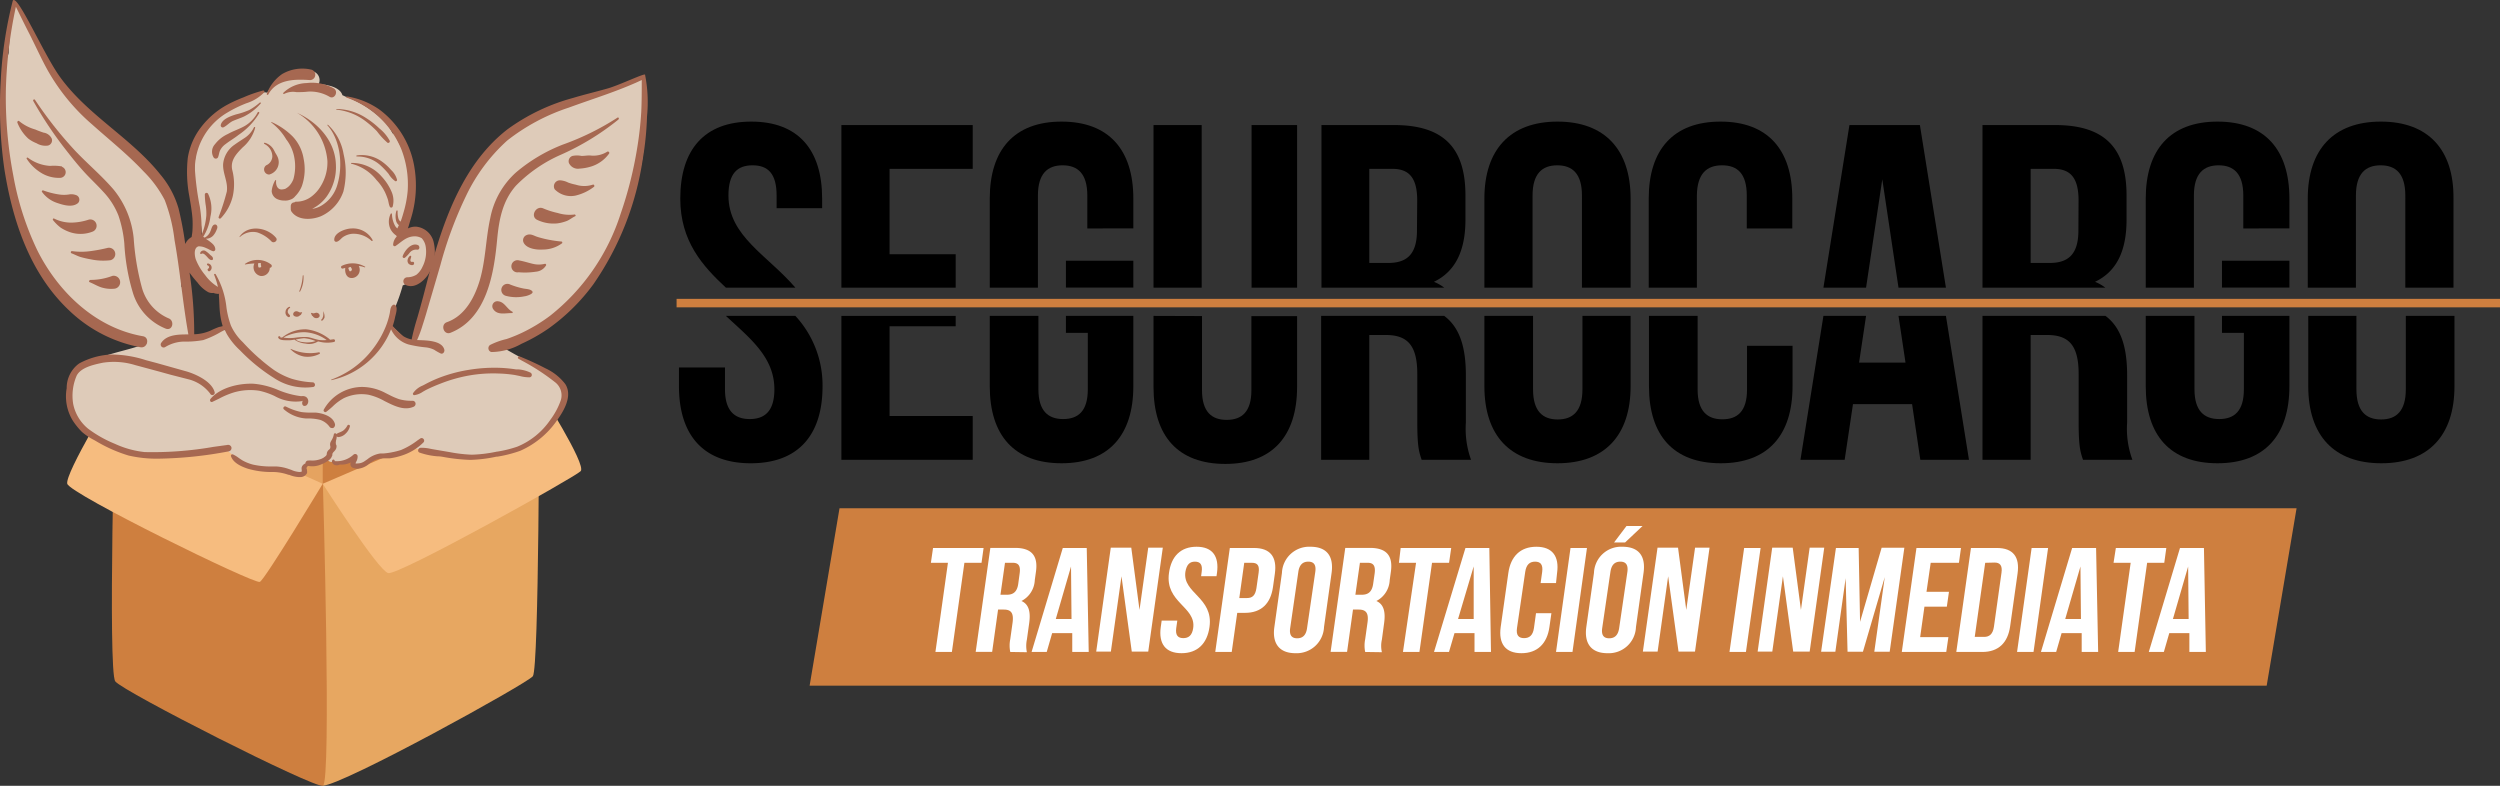 <svg xmlns="http://www.w3.org/2000/svg" viewBox="0 0 303.66 95.45"><rect x="0" y="0" width="303.66" height="95.45" fill="#333333" stroke="none"/><defs><style>.cls-1{fill:#ce7f3f;}.cls-2{fill:none;}.cls-3{fill:#fff;}.cls-4{fill:#e7a761;}.cls-5{fill:#e5a360;}.cls-6{fill:#f6bc7f;}.cls-7{fill:#decbb9;}.cls-8{fill:#a66851;}</style></defs><title>Asset 3</title><g id="Layer_2" data-name="Layer 2"><g id="Capa_1" data-name="Capa 1"><polygon id="FRANJA" class="cls-1" points="275.32 83.28 98.34 83.28 101.97 61.74 278.95 61.74 275.32 83.28"/><g id="TEXTOS"><path class="cls-2" d="M169.14,20.51h-2.82V31.94h2.28c2.18,0,3.51-1,3.51-3.94V24.34C172.11,21.68,171.21,20.51,169.14,20.51Z"/><path class="cls-2" d="M249.47,20.51h-2.82V31.94h2.29c2.18,0,3.51-1,3.51-3.94V24.34C252.45,21.68,251.54,20.51,249.47,20.51Z"/><path d="M88.48,23.75c0-2.66,1.06-3.67,2.93-3.67s2.92,1,2.92,3.67v1.54h5.53V24.12c0-5.95-2.92-9.35-8.61-9.35s-8.62,3.4-8.62,9.35c0,5.21,2.74,8.21,5.54,10.82h8.44C93.23,31,88.48,28.69,88.48,23.75Z"/><polygon points="108.05 30.88 108.05 20.51 118.15 20.51 118.15 15.19 102.2 15.19 102.2 34.94 116.08 34.94 116.08 30.88 108.05 30.88"/><path d="M137.66,27.74V24.12c0-5.95-3-9.35-8.72-9.35s-8.72,3.4-8.72,9.35V34.94h5.85V23.75c0-2.66,1.17-3.67,3-3.67s3,1,3,3.67v4Z"/><rect x="129.47" y="31.67" width="8.19" height="3.26"/><rect x="140.11" y="15.19" width="5.85" height="19.75"/><rect x="152.02" y="15.19" width="5.53" height="19.75"/><path d="M178,26.68V23.75c0-5.74-2.6-8.56-8.66-8.56h-8.83V34.94h14.91a5.42,5.42,0,0,0-1.25-.71C176.74,33,178,30.5,178,26.68ZM172.11,28c0,3-1.33,3.94-3.51,3.94h-2.28V20.51h2.82c2.07,0,3,1.17,3,3.83Z"/><path d="M198.06,34.94V24.12c0-5.95-3.14-9.35-8.88-9.35s-8.88,3.4-8.88,9.35V34.94h5.85V23.75c0-2.66,1.17-3.67,3-3.67s3,1,3,3.67V34.94Z"/><path d="M209.17,20.08c1.86,0,3,1,3,3.67v4h5.53V24.12c0-5.95-3-9.35-8.72-9.35s-8.72,3.4-8.72,9.35V34.94h5.85V23.75C206.14,21.09,207.31,20.08,209.17,20.08Z"/><polygon points="233.2 15.19 224.64 15.19 221.48 34.94 226.66 34.94 228.63 21.78 230.6 34.94 236.36 34.94 233.2 15.19"/><path d="M258.3,26.68V23.75c0-5.74-2.61-8.56-8.67-8.56H240.8V34.94h14.92a5.42,5.42,0,0,0-1.25-.71C257.07,33,258.3,30.5,258.3,26.68ZM252.45,28c0,3-1.33,3.94-3.51,3.94h-2.29V20.51h2.82c2.07,0,3,1.17,3,3.83Z"/><rect x="269.89" y="31.67" width="8.19" height="3.26"/><path d="M278.08,27.74V24.12c0-5.95-3-9.35-8.73-9.35s-8.72,3.4-8.72,9.35V34.94h5.85V23.75c0-2.66,1.17-3.67,3-3.67s3,1,3,3.67v4Z"/><path d="M289.19,14.77c-5.75,0-8.88,3.4-8.88,9.35V34.94h5.85V23.75c0-2.66,1.17-3.67,3-3.67s3,1,3,3.67V34.94h5.85V24.12C298.07,18.17,294.93,14.77,289.19,14.77Z"/><path d="M91.19,56.27c5.75,0,8.72-3.4,8.72-9.36a12.41,12.41,0,0,0-3.3-8.54H88.17c2.92,2.72,5.89,5,5.89,8.92,0,2.65-1.17,3.61-3,3.61s-3-1-3-3.61V44.63H82.47v2.28C82.47,52.87,85.45,56.27,91.19,56.27Z"/><polygon points="102.2 55.85 118.15 55.85 118.15 50.53 108.05 50.53 108.05 39.63 116.08 39.63 116.08 38.37 102.2 38.37 102.2 55.85"/><path d="M120.22,38.37v8.54c0,6,3,9.36,8.72,9.36s8.72-3.4,8.72-9.36V38.37h-8.19v2.06h2.66v6.86c0,2.65-1.17,3.61-3,3.61s-3-1-3-3.61V38.37Z"/><path d="M140.11,38.37V47c0,6,3,9.35,8.72,9.35s8.72-3.4,8.72-9.35v-8.6H152v9C152,50,150.85,51,149,51s-3-1-3-3.61v-9Z"/><path d="M160.47,55.85h5.85V40.69h2c2.66,0,3.83,1.28,3.83,4.73v5.85c0,3,.21,3.62.53,4.58h6a11.09,11.09,0,0,1-.63-4.52V45.58c0-3.26-.68-5.76-2.63-7.21H160.47Z"/><path d="M180.3,38.37v8.54c0,6,3.14,9.36,8.88,9.36s8.88-3.4,8.88-9.36V38.37h-5.85v8.92c0,2.65-1.17,3.66-3,3.66s-3-1-3-3.66V38.37Z"/><path d="M200.29,38.37v8.54c0,6,3,9.36,8.72,9.36s8.72-3.4,8.72-9.36V42H212.2v5.32c0,2.65-1.17,3.61-3,3.61s-3-1-3-3.61V38.37Z"/><polygon points="226.66 38.37 221.48 38.37 218.69 55.85 224.06 55.85 225.07 49.09 232.25 49.09 233.25 55.85 239.16 55.85 236.36 38.37 230.6 38.37 231.45 44.04 225.81 44.04 226.66 38.37"/><path d="M240.8,55.85h5.85V40.69h2c2.66,0,3.83,1.28,3.83,4.73v5.85c0,3,.21,3.62.53,4.58h6a10.92,10.92,0,0,1-.64-4.52V45.58c0-3.26-.68-5.76-2.63-7.21H240.8Z"/><path d="M260.63,38.37v8.54c0,6,3,9.36,8.72,9.36s8.73-3.4,8.73-9.36V38.37h-8.19v2.06h2.66v6.86c0,2.65-1.17,3.61-3,3.61s-3-1-3-3.61V38.37Z"/><path d="M292.22,38.37v8.92c0,2.65-1.17,3.66-3,3.66s-3-1-3-3.66V38.37h-5.85v8.54c0,6,3.13,9.36,8.88,9.36s8.88-3.4,8.88-9.36V38.37Z"/><path class="cls-3" d="M113.33,66.56h6.14l-.25,1.8h-2.08l-1.52,10.83h-2l1.52-10.83h-2.07Z"/><path class="cls-3" d="M122.71,79.19a3.93,3.93,0,0,1,0-1.55l.28-2c.16-1.17-.17-1.6-1.07-1.6h-.69l-.72,5.14h-2l1.78-12.63h3c2.06,0,2.81,1,2.54,2.9l-.14,1A3,3,0,0,1,124.07,73c.93.41,1.12,1.37.94,2.69l-.28,2a3.74,3.74,0,0,0,0,1.53Zm-.64-10.83-.55,3.88h.78c.74,0,1.24-.32,1.38-1.33l.17-1.25c.13-.9-.12-1.3-.82-1.3Z"/><path class="cls-3" d="M132.24,79.19h-2l0-2.29h-2.44l-.66,2.29H125.3l3.79-12.63H132Zm-4-4h1.91l-.06-6.38Z"/><path class="cls-3" d="M136.22,70l-1.29,9.15h-1.78l1.77-12.63h2.49l1,7.56,1.06-7.56h1.77l-1.77,12.63h-2Z"/><path class="cls-3" d="M145.34,66.41c1.93,0,2.76,1.16,2.48,3.18l-.06.4h-1.87l.07-.53c.13-.9-.19-1.24-.82-1.24s-1,.34-1.16,1.24c-.37,2.6,3.44,3.09,2.93,6.7-.28,2-1.45,3.18-3.4,3.18s-2.8-1.16-2.52-3.18l.11-.78H143l-.13.91c-.12.9.23,1.22.86,1.22s1.07-.32,1.2-1.22c.37-2.6-3.45-3.09-2.94-6.7C142.26,67.57,143.41,66.41,145.34,66.41Z"/><path class="cls-3" d="M154.85,69.68l-.23,1.64c-.29,2-1.42,3.12-3.4,3.12h-.94l-.67,4.75h-2l1.77-12.63h2.93C154.31,66.56,155.13,67.66,154.85,69.68Zm-3.72-1.32-.6,4.28h.94c.63,0,1-.29,1.14-1.19l.27-1.9c.13-.9-.18-1.19-.81-1.19Z"/><path class="cls-3" d="M155.71,69.59a3.31,3.31,0,0,1,3.46-3.18c2,0,2.85,1.16,2.57,3.18l-.92,6.57a3.32,3.32,0,0,1-3.47,3.18c-1.94,0-2.85-1.16-2.56-3.18Zm1,6.7c-.13.9.22,1.24.85,1.24s1.08-.34,1.2-1.24l1-6.83c.13-.9-.22-1.24-.85-1.24s-1.08.34-1.21,1.24Z"/><path class="cls-3" d="M165.82,79.19a3.93,3.93,0,0,1,0-1.55l.28-2c.17-1.17-.17-1.6-1.07-1.6h-.69l-.72,5.14h-2l1.78-12.63h3c2.06,0,2.81,1,2.54,2.9l-.14,1A3,3,0,0,1,167.18,73c.93.41,1.12,1.37.94,2.69l-.27,2a3.42,3.42,0,0,0,0,1.53Zm-.64-10.83-.55,3.88h.78c.74,0,1.24-.32,1.38-1.33l.18-1.25c.12-.9-.13-1.3-.83-1.3Z"/><path class="cls-3" d="M170.13,66.56h6.14l-.26,1.8h-2.07l-1.53,10.83h-2L172,68.36h-2.08Z"/><path class="cls-3" d="M181.1,79.19h-2l0-2.29h-2.43L176,79.19h-1.82L178,66.56h2.9Zm-4-4H179L179,68.8Z"/><path class="cls-3" d="M188.44,74.48l-.24,1.68c-.28,2-1.45,3.18-3.4,3.18s-2.8-1.16-2.52-3.18l.93-6.57c.28-2,1.45-3.18,3.4-3.18s2.8,1.16,2.52,3.18L189,70.82h-1.87l.19-1.36c.12-.9-.22-1.24-.86-1.24s-1.07.34-1.2,1.24l-1,6.83c-.13.9.23,1.22.86,1.22s1.07-.32,1.2-1.22l.25-1.81Z"/><path class="cls-3" d="M190.76,66.56h2L191,79.19h-2Z"/><path class="cls-3" d="M193.61,69.59a3.3,3.3,0,0,1,3.46-3.18c2,0,2.85,1.16,2.56,3.18l-.92,6.57a3.3,3.3,0,0,1-3.46,3.18c-1.95,0-2.85-1.16-2.57-3.18Zm1,6.7c-.13.9.22,1.24.85,1.24s1.08-.34,1.21-1.24l1-6.83c.12-.9-.23-1.24-.86-1.24s-1.07.34-1.2,1.24Zm4.9-12.4-2.12,2h-1.34l1.51-2Z"/><path class="cls-3" d="M202.62,70l-1.28,9.15h-1.79l1.78-12.63h2.49l1,7.56,1.07-7.56h1.76l-1.77,12.63h-2Z"/><path class="cls-3" d="M211.85,66.56h2l-1.78,12.63h-2Z"/><path class="cls-3" d="M216.56,70l-1.29,9.15h-1.78l1.77-12.63h2.49l1,7.56,1.06-7.56h1.77l-1.77,12.63h-2Z"/><path class="cls-3" d="M225.93,75.53l2.62-9h2.76l-1.78,12.63h-1.87l1.27-9.06-2.65,9.06h-1.87l-.23-8.93-1.25,8.93H221.2L223,66.56h2.76Z"/><path class="cls-3" d="M234,71.88h2.73l-.26,1.81h-2.72l-.52,3.7h3.43l-.26,1.8H231l1.78-12.63h5.41l-.25,1.8h-3.43Z"/><path class="cls-3" d="M239.4,66.56h3.14c2,0,2.81,1.1,2.52,3.12l-.9,6.39c-.28,2-1.41,3.12-3.39,3.12h-3.15Zm1.73,1.8-1.27,9H241c.63,0,1.06-.33,1.19-1.23l.92-6.57c.13-.9-.21-1.23-.84-1.23Z"/><path class="cls-3" d="M246.77,66.56h2L247,79.19h-2Z"/><path class="cls-3" d="M254.85,79.19h-2l0-2.29h-2.44l-.66,2.29H247.9l3.79-12.63h2.91Zm-4-4h1.91l-.06-6.38Z"/><path class="cls-3" d="M257,66.56h6.13l-.25,1.8h-2.08l-1.52,10.83h-2l1.52-10.83h-2.08Z"/><path class="cls-3" d="M267.93,79.19h-2l0-2.29h-2.44l-.66,2.29H261l3.79-12.63h2.91Zm-4-4h1.91l-.06-6.38Z"/></g><rect class="cls-1" x="82.18" y="36.3" width="221.48" height="1.03"/><g id="CAJA"><path class="cls-4" d="M39.2,95.44c2.6-.15,24.76-12.38,25.52-13.3s.77-34.69.77-34.69L36.54,55,34.46,70.69Z"/><path class="cls-1" d="M14,47.45s-.92,34.08,0,35.31,24.15,13,25.22,12.68,0-36.68,0-36.68l-6.73-9.48Z"/><path class="cls-5" d="M39.2,58.76l-19.26-.92L14,47.45s22.62-9,25.22-8.56,26.29,8.56,26.29,8.56L51.73,62Z"/><path class="cls-6" d="M39.2,58.76s-7,11.61-7.64,11.92S8.48,60,8.17,58.76,14,47.45,14,47.45Z"/><path class="cls-1" d="M51.73,62,65.49,47.45S41.8,39.35,39.2,38.89V58.76Z"/><path class="cls-6" d="M39.2,58.76s6.72,10.54,7.95,10.85S69.77,58,70.53,57.23s-5-9.78-5-9.78Z"/></g><g id="ANGEL"><path id="FONDO" class="cls-7" d="M78,9.72a.32.32,0,0,0-.41,0l-.12.08-.23.18-.13,0-.23.12a.45.45,0,0,0-.16,0,6,6,0,0,0-1.3.57l-.57.24a.57.57,0,0,0-.28,0l-.21.09a.6.6,0,0,0-.5,0l-.35.2a.71.71,0,0,0-.47.06,9.13,9.13,0,0,0-.89.43,16.91,16.91,0,0,0-5,1.72,10.73,10.73,0,0,0-1.34.6c-.31.08-.62.16-.92.26a9.44,9.44,0,0,0-3.59,2.31,24,24,0,0,0-1.81,1.94,1,1,0,0,0-.74.5c-.56,1-1.1,2-1.61,3-.88,1.55-1.78,3.1-2.67,4.64a.92.92,0,0,0,.27,1.25c-.23.47-.47.93-.7,1.39a1,1,0,0,0-.05.9,20.37,20.37,0,0,0-.77,2.15c-.32,1.05-.59,2.11-.9,3.16-.24.66-.46,1.32-.67,2-.19.49-.38,1-.55,1.49a.79.79,0,0,0,0,.3c-.05.14-.09.27-.13.4a10.07,10.07,0,0,0-.63,1.77,2.33,2.33,0,0,1-.46-.08,2.87,2.87,0,0,1-1-.43,1,1,0,0,0-.18-.28,8.89,8.89,0,0,0-.89-.85,1.1,1.1,0,0,0-.45-.24c.14-.44.26-.87.36-1.22s.24-.83.36-1.24v0a21.56,21.56,0,0,0,.84-2.46,3.85,3.85,0,0,0,.73-.37,5.35,5.35,0,0,0,.5-.37c1.69-.43,2.2-2.33,2-3.87a2,2,0,0,0-2-1.78,2.06,2.06,0,0,0-.57.12h-.13c0-.2,0-.4,0-.59A1.12,1.12,0,0,0,49,27a10.59,10.59,0,0,0,1.33-5.2A6.3,6.3,0,0,0,49.45,19a13.73,13.73,0,0,1-1.22-2.14,1.21,1.21,0,0,0-.56-.69,5.11,5.11,0,0,0-1-1.44,13.22,13.22,0,0,0-2.91-2.19A13.38,13.38,0,0,0,42,11.75l-.41-.19c-.2-.7-1.07-1.05-1.71-1.18a2.85,2.85,0,0,0-1.22-.08,1.11,1.11,0,0,0-.93-1.68,1,1,0,0,0-.94.56,4,4,0,0,0-2,.4,5.28,5.28,0,0,0-.53.27,3.62,3.62,0,0,0-1.81,1.41,1.22,1.22,0,0,0-.66,0A5.19,5.19,0,0,0,30,12,18.81,18.81,0,0,0,26.64,14a7.33,7.33,0,0,0-2.77,4.34c-.82,3.66.58,7.18.69,10.82a1.11,1.11,0,0,0,0,.19l-.22.19a1.53,1.53,0,0,0-.27.11A1.21,1.21,0,0,0,23,31.06a8.56,8.56,0,0,0,1.18,2.74,3,3,0,0,0,2.4,1.66l.18,0a3.82,3.82,0,0,0,.49,1.14c0,.12-.08.25-.11.38a4.27,4.27,0,0,0,.62,3.12,1.22,1.22,0,0,0-.33,0h-.06a3.43,3.43,0,0,0-1.19.13,1.06,1.06,0,0,0-.72.66l-.36.06a.83.83,0,0,0-.22.08l-.66,0a1.09,1.09,0,0,0-.77.1H23.3l-.1,0a39.24,39.24,0,0,1-.7-5.41,1.14,1.14,0,0,0-.46-.88c-.06-1-.13-2-.2-3-.13-1.7-.17-3.44-.46-5.12a13.43,13.43,0,0,0-1.93-4.54,1,1,0,0,0-.75-.5A20.28,20.28,0,0,0,16,19.08l-.77-.73a1.16,1.16,0,0,0-.48-.59l-.51-.33q-1.87-1.72-3.81-3.38a.79.79,0,0,0-.32-.18c-.5-.53-1-1.07-1.47-1.61l-.15-.13v0h0a10.18,10.18,0,0,0-1-1.45l-.23-.38L6.24,8.6l-.61-.93C5.22,6.84,4.81,6,4.38,5.19A.77.77,0,0,0,4,4.84Q3.79,4,3.47,3.25a6.1,6.1,0,0,0-.73-1.44.66.66,0,0,0,0-.14.55.55,0,0,0-.4-.56.19.19,0,0,0,0-.1A1.29,1.29,0,0,0,2.15.68a.2.2,0,0,0-.25,0,.2.2,0,0,0-.09.22.11.11,0,0,0,0,.08.23.23,0,0,0-.07.18h0a.48.48,0,0,0-.24.37s0,.07,0,.11A.58.58,0,0,0,1.46,2a44,44,0,0,0-.41,4.46S1,6.57,1,6.63A10,10,0,0,0,.39,9a28,28,0,0,0-.23,4.93,41.4,41.4,0,0,0,1.52,9.63,44.66,44.66,0,0,0,1.67,4.93,1.13,1.13,0,0,0-.05,1.2,13.87,13.87,0,0,0,1.76,2.5l.23.44a17.47,17.47,0,0,0,6,6.82,14.45,14.45,0,0,0,6.59,2.25l-.08,0c-2.35.95-4.94,1.17-7.16,2.47A4.79,4.79,0,0,0,9,45.52a3.13,3.13,0,0,0-.38,2.14c0,.21.06.42.1.63a1.1,1.1,0,0,0-.11.56,7.78,7.78,0,0,0,.29,1.8,1.14,1.14,0,0,0,1,.85,5.24,5.24,0,0,0,2,1.9,10.38,10.38,0,0,0,4.36,1.8c2.8.43,5.53-.36,8.32-.34a12.44,12.44,0,0,0,3-.19h0a7.82,7.82,0,0,0,5.3,2.19,1,1,0,0,0,.52-.11l.38.09a12.59,12.59,0,0,0,2.61.64.41.41,0,0,0,.4-.53.88.88,0,0,0,.32-.49c0-.22.68-.26.88-.32L38.4,56h.06a1,1,0,0,0,.69-.26,1.81,1.81,0,0,0,.29-.19l.12,0h0a.91.91,0,0,0,.66.57l.28,0h0a4.79,4.79,0,0,0,2.35-.34.68.68,0,0,0,.84.71c.92-.3,1.78-.75,2.68-1.11A8.05,8.05,0,0,1,47.7,55c.35-.07.72-.05,1.08-.09a4.24,4.24,0,0,0,1.61-.46h0c.33.09.66.17,1,.24l2.07.45a1,1,0,0,0,.59,0c.29,0,.58.09.86.15a5.68,5.68,0,0,0,2,.11,9.65,9.65,0,0,0,3.51-.28,13.26,13.26,0,0,0,5.22-2.34c1.61-1.2,3.32-3,2.73-5.18a3.74,3.74,0,0,0-2.08-2.24l-.22-.11a.74.74,0,0,0-.16-.2,8.22,8.22,0,0,0-1.53-1c-.52-.3-1.05-.58-1.58-.87s-1.27-.72-1.91-1.08a3.79,3.79,0,0,0-.2-.34c1.54-.6,3.09-1.21,4.61-1.87a8.3,8.3,0,0,0,3.33-2.23.89.89,0,0,0,.29-.15l.25-.19h0a18,18,0,0,0,4.34-5.86,1.28,1.28,0,0,0,.15-.69c.09-.16.19-.32.27-.48a1.14,1.14,0,0,0,.15-.45l0,0a1.2,1.2,0,0,0,.65-.76c.26-.8.53-1.59.79-2.39.15-.39.29-.79.42-1.19a1.26,1.26,0,0,0,.57-.76c.12-.51.23-1,.33-1.54a8,8,0,0,0,.8-2.21,14.16,14.16,0,0,0,.52-3,1.14,1.14,0,0,0-.26-.79,34.94,34.94,0,0,0,.21-5.7.78.78,0,0,0,0-.16.54.54,0,0,0,.07-.13h0a7.63,7.63,0,0,0,.12-1A.42.42,0,0,0,78,9.72ZM30.15,43.08c-.26-.2-.53-.4-.81-.58a.5.5,0,0,0-.19-.1,5.42,5.42,0,0,1-.14-.7,11.93,11.93,0,0,0,2.61,1.95l.16.17Zm16.19,3.49v0l.06,0a.11.11,0,0,0,0,0Z"/><g id="LINEAS"><path class="cls-8" d="M75,14.29a31.93,31.93,0,0,1-6.63,3.27,20,20,0,0,0-5.69,3.38,10,10,0,0,0-3.14,5.6C59,29,59,31.53,58.29,34c-.62,2.09-1.79,4.35-4,5.13-.84.29-.39,1.62.43,1.29,4.42-1.75,5.29-7.23,5.67-11.38.23-2.39.65-4.65,2.29-6.5a17.5,17.5,0,0,1,5.41-3.73,31.23,31.23,0,0,0,7-4.27C75.27,14.39,75.1,14.2,75,14.29Z"/><path class="cls-8" d="M20.44,38.65a5.7,5.7,0,0,1-3.2-3.7,30.27,30.27,0,0,1-1-6,11.08,11.08,0,0,0-2.42-5.9c-1.45-1.7-3.19-3.15-4.72-4.77a48.31,48.31,0,0,1-4.86-6.17.13.13,0,0,0-.21.14A46.83,46.83,0,0,0,8,18.2c.7.9,1.41,1.79,2.18,2.64s1.59,1.6,2.35,2.44a8.93,8.93,0,0,1,1.86,2.91,14.45,14.45,0,0,1,.71,3.37,25.33,25.33,0,0,0,1.06,6.06,6.83,6.83,0,0,0,4,4.31C21,40.2,21.24,38.91,20.44,38.65Z"/><path class="cls-8" d="M6.29,16.85a1.29,1.29,0,0,0-1-.74c-.35-.12-.69-.24-1-.38a5.34,5.34,0,0,1-1.94-1c-.13-.14-.3.05-.23.19a5.24,5.24,0,0,0,1.32,1.92,4.18,4.18,0,0,0,1,.56,2.08,2.08,0,0,0,1.39.28A.65.65,0,0,0,6.29,16.85Z"/><path class="cls-8" d="M7.54,20.22a5.39,5.39,0,0,0-1.45-.07,5,5,0,0,1-2.71-1,.1.1,0,0,0-.14.13,5.4,5.4,0,0,0,1.67,1.66,4.07,4.07,0,0,0,2.44.66.69.69,0,0,0,.19-1.33Z"/><path class="cls-8" d="M9.32,23.73a1.65,1.65,0,0,0-1-.1,4,4,0,0,1-1.09,0,9.58,9.58,0,0,1-2-.51c-.11,0-.19.11-.13.19A3.7,3.7,0,0,0,7,24.67c.76.26,1.81.55,2.47,0A.59.59,0,0,0,9.32,23.73Z"/><path class="cls-8" d="M10.71,26.7a7,7,0,0,1-2,.34,4.62,4.62,0,0,1-2.13-.49c-.12-.07-.22.1-.13.2a5.23,5.23,0,0,0,.92.9,5,5,0,0,0,1.16.56,4,4,0,0,0,2.7-.07A.76.76,0,0,0,10.71,26.7Z"/><path class="cls-8" d="M13.07,30.11A18.84,18.84,0,0,1,11,30.5a8.08,8.08,0,0,1-2.25,0,.14.14,0,0,0-.06.27c.38.14.71.33,1.1.45a12.22,12.22,0,0,0,1.23.28,7.31,7.31,0,0,0,2.38.11A.75.75,0,1,0,13.07,30.11Z"/><path class="cls-8" d="M13.65,33.51A7.49,7.49,0,0,1,11,34c-.15,0-.27.21-.1.28.48.19.92.47,1.42.63a3.94,3.94,0,0,0,1.64.15A.79.79,0,1,0,13.65,33.51Z"/><path class="cls-8" d="M73.75,18.43a3.18,3.18,0,0,1-2.11.45c-.35,0-.69.06-1,.06a2.75,2.75,0,0,0-1.11,0,.68.68,0,0,0-.43.85,1.2,1.2,0,0,0,1.3.69,5.84,5.84,0,0,0,1.54-.3A4.23,4.23,0,0,0,74,18.63C74.06,18.5,73.88,18.34,73.75,18.43Z"/><path class="cls-8" d="M72,22.43a3.33,3.33,0,0,1-2.07,0,6.12,6.12,0,0,1-.93-.26,2.46,2.46,0,0,0-1-.27A.73.73,0,0,0,67.38,23a2.75,2.75,0,0,0,2.51.76,5.87,5.87,0,0,0,2.23-1.05C72.28,22.63,72.16,22.36,72,22.43Z"/><path class="cls-8" d="M69.74,26.06a4.82,4.82,0,0,1-2-.19A9.76,9.76,0,0,1,66,25.32c-.92-.42-1.65,1-.72,1.4a4.57,4.57,0,0,0,2.44.41,5,5,0,0,0,1.15-.3c.35-.15.63-.4,1-.57C70,26.19,69.85,26,69.74,26.06Z"/><path class="cls-8" d="M68.21,29.34A15.22,15.22,0,0,1,66.1,29c-.34-.09-.69-.17-1-.29s-.7-.35-1.13-.16a.68.68,0,0,0-.41.82c.29.83,1.61,1,2.38.94a3.93,3.93,0,0,0,2.34-.77C68.31,29.48,68.31,29.35,68.21,29.34Z"/><path class="cls-8" d="M66.16,32.05a3.1,3.1,0,0,1-1.42,0c-.56-.13-1.09-.31-1.66-.41A.74.74,0,1,0,63,33.07a8.69,8.69,0,0,0,2.1-.07,1.58,1.58,0,0,0,1.24-.79C66.36,32.12,66.25,32,66.16,32.05Z"/><path class="cls-8" d="M64.66,35.39c-.21-.29-.76-.28-1.09-.35a9.18,9.18,0,0,1-1.6-.48.74.74,0,1,0-.5,1.38,4.85,4.85,0,0,0,2.24.05C63.82,36,64.89,35.71,64.66,35.39Z"/><path class="cls-8" d="M62.23,37.86c-.64-.31-.94-1.18-1.7-1.26a.61.61,0,0,0-.64.92c.52.82,1.51.49,2.3.51A.09.09,0,0,0,62.23,37.86Z"/><path class="cls-8" d="M78.35,9.07c-.06-.2-3.1,1.26-4.49,1.66s-2.85.74-4.27,1.17a24.27,24.27,0,0,0-7.94,3.8c-4.66,3.61-7.07,9.21-8.73,14.71-.54,1.81-1,3.65-1.48,5.47-.25.93-.5,1.86-.77,2.78A25.81,25.81,0,0,0,50,41.23a3,3,0,0,1-1-.39,11.75,11.75,0,0,1-1.3-1.24A8.91,8.91,0,0,0,48,38.48c.09-.39.35-1.13,0-1.42a.23.23,0,0,0-.21-.05c-.41.2-.37.7-.46,1.09a9.24,9.24,0,0,1-.47,1.55,11.39,11.39,0,0,1-1.55,2.71,11.09,11.09,0,0,1-5.08,3.75,0,0,0,0,0,0,.07A10.16,10.16,0,0,0,47.5,40a3.39,3.39,0,0,0,2.12,1.84,14.53,14.53,0,0,0,2.16.36,3.15,3.15,0,0,1,.95.28,6.48,6.48,0,0,0,.81.46c.29.1.49-.23.43-.47-.29-1.13-2.23-1.12-3.12-1.16h-.19a14.55,14.55,0,0,0,.67-1.81c.27-.82.51-1.65.75-2.48q.7-2.38,1.4-4.78a48.18,48.18,0,0,1,3.13-8.45,21.5,21.5,0,0,1,5-6.72,24.41,24.41,0,0,1,7.48-4c3-1.1,6-2,8.86-3.35,0,1.29,0,2.57-.06,3.86a42.25,42.25,0,0,1-.51,4.49,47.6,47.6,0,0,1-2,7.91,25.78,25.78,0,0,1-8.56,12.37,20.28,20.28,0,0,1-3.46,2.09,18,18,0,0,1-1.83.74,8.74,8.74,0,0,0-2,.72.48.48,0,0,0,.15.86,7.61,7.61,0,0,0,3.66-1,20.9,20.9,0,0,0,3.29-1.86,24,24,0,0,0,5.45-5.38,35.86,35.86,0,0,0,6-15.25,37,37,0,0,0,.51-5.14A17.15,17.15,0,0,0,78.35,9.07Z"/><path class="cls-8" d="M33.74,19.11a3.39,3.39,0,0,0-.29-.53,5.21,5.21,0,0,0-.28-.52,1.82,1.82,0,0,0-1-.72.08.08,0,0,0-.07.14A1.71,1.71,0,0,1,33.08,19a1.22,1.22,0,0,1-.75,1.08.62.62,0,0,0,.37,1.12A1.55,1.55,0,0,0,33.74,19.11Z"/><path class="cls-8" d="M36.88,19.29a5.11,5.11,0,0,0-1.33-2.71A8.47,8.47,0,0,0,33,14.83c-.06,0-.1.05,0,.09a7,7,0,0,1,1.76,2,5,5,0,0,1,1,2.28,5.77,5.77,0,0,1-.12,2.55,2.41,2.41,0,0,1-.54.86,2.15,2.15,0,0,1-.46.33,1.92,1.92,0,0,1-.38.07c-.57.06-.78-.57-.72-1.06a.07.07,0,0,0-.14,0A3.24,3.24,0,0,0,33,23.21a1.15,1.15,0,0,0,.73,1,2.09,2.09,0,0,0,.83.15,1.51,1.51,0,0,0,.64-.09,1.21,1.21,0,0,0,.66-.44,3.59,3.59,0,0,0,.81-1.24A6.26,6.26,0,0,0,36.88,19.29Z"/><path class="cls-8" d="M41.73,18.7a6.27,6.27,0,0,0-1.9-3.55s-.09,0-.06.07C41.37,17,41.66,20.1,41,22.36A4.33,4.33,0,0,1,39,25a3,3,0,0,1-1.08.37l.12-.07a4.9,4.9,0,0,0,1.64-1.43A6.14,6.14,0,0,0,40.8,20c-.09-2.89-2.2-5.15-4.73-6.3,0,0,0,0,0,0a7.44,7.44,0,0,1,3.7,5.86,5.52,5.52,0,0,1-.87,3.14,4.32,4.32,0,0,1-1,1.12A3.06,3.06,0,0,1,36,24.5a.33.33,0,0,0-.27.1.25.25,0,0,0-.12,0,.43.43,0,0,0-.23.19.62.62,0,0,0-.06.35.58.58,0,0,0,0,.19.56.56,0,0,0,.1.39c.79,1.09,2.45,1,3.57.54a5.09,5.09,0,0,0,2.72-3A9.72,9.72,0,0,0,41.73,18.7Z"/><path class="cls-8" d="M47.53,23.22a6.25,6.25,0,0,0-1.16-1.76,4.8,4.8,0,0,0-3.73-1.67,0,0,0,0,0,0,.09,5.55,5.55,0,0,1,3.1,2,5.69,5.69,0,0,1,1.06,1.55c.11.24.21.5.3.76s.11.63.25.92a.19.19,0,0,0,.34,0A2.72,2.72,0,0,0,47.53,23.22Z"/><path class="cls-8" d="M30.86,15.44a3.14,3.14,0,0,1-1.12,1.3c-.41.27-.84.54-1.24.83a3.2,3.2,0,0,0-1.4,2.37c-.05,1.15.62,2.16.45,3.33a26.63,26.63,0,0,1-1,3.1.16.16,0,0,0,.27.14,5.89,5.89,0,0,0,1.46-2.71,6.88,6.88,0,0,0-.08-3.19c-.23-1.16.52-1.94,1.28-2.71A4.75,4.75,0,0,0,31,15.5.09.09,0,0,0,30.86,15.44Z"/><path class="cls-8" d="M38.27,8.88a.65.65,0,0,0-.49-.43A4.85,4.85,0,0,0,34.26,9a5.08,5.08,0,0,0-1.85,2.38.1.1,0,0,0,.18.09c1-1.86,3.25-1.87,5.09-1.74a.66.66,0,0,0,.55-.36A.75.75,0,0,0,38.27,8.88Z"/><path class="cls-8" d="M40.53,10.73a5.38,5.38,0,0,0-3.29-.64,4.22,4.22,0,0,0-2.82,1.18c-.06.07,0,.19.11.13A2.36,2.36,0,0,1,36,11.19c.47,0,.93,0,1.4-.06a4.63,4.63,0,0,1,2.62.62C40.63,12.13,41.17,11.1,40.53,10.73Z"/><path class="cls-8" d="M52.7,29.53a2.44,2.44,0,0,0-2.16-2,2.06,2.06,0,0,0-1,.22c.12-.33.21-.68.31-1A13.61,13.61,0,0,0,50.28,20a10.89,10.89,0,0,0-4.15-6.66,9.48,9.48,0,0,0-4-1.63.08.08,0,0,0,0,.16,11.1,11.1,0,0,1,6.61,6.24,11.8,11.8,0,0,1,.78,5.06A13.27,13.27,0,0,1,49,25.86c-.1.36-.21.71-.34,1.06a.72.72,0,0,1-.27-.39,2.7,2.7,0,0,1-.09-.89c0-.1-.15-.11-.16,0a2.26,2.26,0,0,0,0,1.29,1.07,1.07,0,0,0,.31.42c-.06.13-.13.26-.19.4a1.72,1.72,0,0,1-.25-.28A3.12,3.12,0,0,1,47.61,26c0-.08-.13-.12-.17,0a2.14,2.14,0,0,0,0,1.85,2.17,2.17,0,0,0,.69.76l.06.12a1.56,1.56,0,0,0-.44,1,.19.19,0,0,0,.29.15c.72-.48,1.25-1.1,2.19-1.17a1.67,1.67,0,0,1,1,.23,2,2,0,0,1,.49,1.1,4,4,0,0,1-.41,2.38,2.53,2.53,0,0,1-.73.95,2.23,2.23,0,0,1-1.13.31.49.49,0,0,0-.2.92c1.13.57,2.38-.56,2.89-1.47A5,5,0,0,0,52.7,29.53Z"/><path class="cls-8" d="M38,46.44A10.53,10.53,0,0,1,35.41,46a9,9,0,0,1-2.19-1.1,24.27,24.27,0,0,1-3.74-3.35,6.44,6.44,0,0,1-1.43-2,10.77,10.77,0,0,1-.54-2.17,10.16,10.16,0,0,0-1.32-4.08c-.07-.09-.23,0-.18.08a9.22,9.22,0,0,1,.46,1.47,5.22,5.22,0,0,1-1.54-1.42,7,7,0,0,1-1.15-1.93c-.14-.43-.29-1.41.34-1.58a2,2,0,0,1,.91.21c.3.11.55.3.86.39.13,0,.26-.09.26-.22,0-.49-.42-.77-.78-1.05L25,29a1.22,1.22,0,0,0,.91-.4,2.26,2.26,0,0,0,.37-.61c.09-.21.2-.42.05-.62a.25.25,0,0,0-.28-.09c-.3.07-.37.55-.49.8a1.41,1.41,0,0,1-.7.78.08.08,0,0,0,0,0l-.18-.09a6.06,6.06,0,0,0,.88-2.47,4.11,4.11,0,0,0-.29-2.77.21.21,0,0,0-.39.13A8.7,8.7,0,0,0,25,25a6.73,6.73,0,0,1,.06,1.19,7.51,7.51,0,0,1-.58,2.35,9.85,9.85,0,0,0,0-1.21,16.81,16.81,0,0,0-.21-2.24,33.92,33.92,0,0,1-.6-4.59,8,8,0,0,1,4-6.86,15.23,15.23,0,0,1,2.26-1.1,5.18,5.18,0,0,0,2.16-1.32.14.14,0,0,0-.15-.22,15.59,15.59,0,0,0-2.35.82,17,17,0,0,0-2,.91,10,10,0,0,0-3.16,2.71,8.17,8.17,0,0,0-1.62,3.73A15.86,15.86,0,0,0,23,23.86c.15.9.31,1.79.38,2.7a12,12,0,0,1,0,1.34c0,.3-.07.6-.1.89a1.79,1.79,0,0,0-.78.85,41,41,0,0,0-.81-4.31,11.24,11.24,0,0,0-2.21-4.13C15.94,16.75,10.64,14,7.29,9.35,5.28,6.57,2.16-.71,1.56.06A48.46,48.46,0,0,0,.09,9.85,53.08,53.08,0,0,0,.53,20.54c1,6.31,3.11,12.69,7.87,17.17a17.05,17.05,0,0,0,8.66,4.47c.87.15,1.17-1.19.3-1.34-5.74-1-10.28-5.35-12.82-10.42a35.28,35.28,0,0,1-2.93-9.13A50.49,50.49,0,0,1,.71,11.1,53.76,53.76,0,0,1,1.93.82C2.47,1.92,3,3,3.57,4.11,4.33,5.6,5,7.12,5.82,8.59a24.66,24.66,0,0,0,5.35,6.51c2.1,1.88,4.31,3.63,6.24,5.69A14.07,14.07,0,0,1,20,24.28a19.88,19.88,0,0,1,1.2,4.89c.68,3.8,1,7.65,1.68,11.45-1.15,0-2.59,0-3.28,1a.36.36,0,0,0,.46.54,4.54,4.54,0,0,1,2.26-.67,11.62,11.62,0,0,0,2.36-.18,11.2,11.2,0,0,0,2.16-1,4.17,4.17,0,0,0,.46-.26q.11.26.24.51a8.57,8.57,0,0,0,1.62,2,21.85,21.85,0,0,0,4.13,3.36A6.87,6.87,0,0,0,38.07,47C38.4,46.88,38.25,46.46,38,46.44ZM26.59,39.72a9.71,9.71,0,0,0-1,.43,5.28,5.28,0,0,1-2,.45,48.44,48.44,0,0,0-.57-7.49A11.66,11.66,0,0,0,24,34.33a4,4,0,0,0,1.28,1.15,1.18,1.18,0,0,0,.66.1,1.12,1.12,0,0,0,.4.1.53.53,0,0,0,.25,0,2.28,2.28,0,0,1,0,.26c.06.79.05,1.58.17,2.37a8.15,8.15,0,0,0,.29,1.3A3.86,3.86,0,0,1,26.59,39.72Z"/><path class="cls-8" d="M50.8,29.79c-.8-.4-1.64.63-1.88,1.3a.19.19,0,0,0,.08.24s.1,0,.15,0a3.64,3.64,0,0,0,.61-.63,1,1,0,0,1,.93-.37C51,30.34,51,29.91,50.8,29.79Z"/><path class="cls-8" d="M50.17,31.8c-.11,0-.22.05-.3-.07a.39.39,0,0,1,0-.26,2.45,2.45,0,0,0,.08-.29c0-.1-.1-.15-.17-.09a.81.81,0,0,0-.27.47.56.56,0,0,0,.1.45c.17.2.7.34.69-.06A.16.16,0,0,0,50.17,31.8Z"/><path class="cls-8" d="M25.51,30.94a2.86,2.86,0,0,0-.5-.42.44.44,0,0,0-.7.22c0,.08.08.15.15.1.23-.17.51.17.65.31s.35.46.62.44a.14.14,0,0,0,.14-.15C25.88,31.2,25.67,31.08,25.51,30.94Z"/><path class="cls-8" d="M25.26,32a.12.12,0,0,0-.05.23.26.26,0,0,1,.19.23c0,.12-.11.15-.17.23s.07.35.25.24A.51.51,0,0,0,25.26,32Z"/><path class="cls-8" d="M47.51,20.65a6.34,6.34,0,0,0-1.18-1.07,4.22,4.22,0,0,0-3-.7.07.07,0,0,0,0,.13,4.14,4.14,0,0,1,2.87,1.06,9.29,9.29,0,0,1,1,1.05A2.88,2.88,0,0,0,48,22a.16.16,0,0,0,.23-.15A2.45,2.45,0,0,0,47.51,20.65Z"/><path class="cls-8" d="M31.31,13.63a4.14,4.14,0,0,1-1.54,1.65c-.67.39-1.41.61-2.1,1a4.12,4.12,0,0,0-1.56,1.24,1.34,1.34,0,0,0-.17,1.59.31.31,0,0,0,.54,0c.11-.27.13-.55.24-.81a2,2,0,0,1,.67-.79c.51-.4,1.08-.72,1.58-1.12a8.33,8.33,0,0,0,2.5-2.62A.09.09,0,0,0,31.31,13.63Z"/><path class="cls-8" d="M31.54,12.47a7.19,7.19,0,0,1-1.28.9,9.32,9.32,0,0,1-1.57.52c-.64.2-1.73.56-1.88,1.31a.25.25,0,0,0,.37.25c.41-.21.7-.58,1.14-.77s.89-.33,1.32-.53a6.58,6.58,0,0,0,2-1.55C31.76,12.51,31.63,12.4,31.54,12.47Z"/><path class="cls-8" d="M47.31,17.05a4.88,4.88,0,0,0-1.23-1.45,10.06,10.06,0,0,0-1.59-1.25,6.67,6.67,0,0,0-3.61-1.11c-.05,0-.05.08,0,.08a7,7,0,0,1,3.56,1.43,11.63,11.63,0,0,1,1.34,1.19A9,9,0,0,0,47,17.28.19.19,0,0,0,47.31,17.05Z"/><path class="cls-8" d="M33.53,28.89c-1.05-1.29-3.42-1.66-4.44-.13,0,0,0,.09.08,0a2.34,2.34,0,0,1,2.08-.53A4.2,4.2,0,0,1,33,29.35C33.29,29.59,33.79,29.22,33.53,28.89Z"/><path class="cls-8" d="M45.25,29.14a2.7,2.7,0,0,0-2.53-1.39c-.7,0-2.16.5-2.12,1.39a.24.24,0,0,0,.32.22c.33-.1.52-.43.81-.61a2.48,2.48,0,0,1,1-.35,3.18,3.18,0,0,1,2.38.84A.08.08,0,0,0,45.25,29.14Z"/><path class="cls-8" d="M32.93,32.13a2.68,2.68,0,0,0-3.18-.07,0,0,0,0,0,0,.07A9.08,9.08,0,0,1,30.9,32a1.08,1.08,0,0,0,.75,1.52,1,1,0,0,0,1.12-1A.22.22,0,0,0,32.93,32.13Zm-1.45.36c-.11,0-.11-.09-.12-.19a.61.61,0,0,1,0-.27.15.15,0,0,0,0-.07,1.88,1.88,0,0,1,.33,0c0,.05,0,.1,0,.15a.17.17,0,0,0,0,.1C31.81,32.44,31.63,32.52,31.48,32.49Z"/><path class="cls-8" d="M44.35,32.4a3,3,0,0,0-2.85-.1.18.18,0,0,0,.15.32l.29-.08c-.08.58.14,1.27.84,1.23a1,1,0,0,0,.8-1.46,2.49,2.49,0,0,1,.73.17S44.41,32.42,44.35,32.4Zm-1.7.51a.33.33,0,0,1-.15.05h0a.44.44,0,0,1-.14-.28s0,0-.05,0a1.46,1.46,0,0,1,.05-.2l.27-.06a.09.09,0,0,0,0,.07.44.44,0,0,1,.11.24A.26.26,0,0,1,42.65,32.91Z"/><path class="cls-8" d="M36.6,37.93l0,0a.41.41,0,0,1-.24,0,1.12,1.12,0,0,0-.25-.11.4.4,0,0,0-.46.19c-.1.21,0,.38.25.44a.52.52,0,0,0,.54-.16s0,0,0,0h0l0,0c.08,0,.15-.09.16-.17l.07-.09C36.74,38,36.65,37.88,36.6,37.93Z"/><path class="cls-8" d="M37.89,38l0,0a.33.33,0,0,0,.23.06,2.5,2.5,0,0,1,.26-.07.41.41,0,0,1,.43.25c.07.22-.1.37-.3.4a.51.51,0,0,1-.52-.24s0,0,0,0h0l0,0a.24.24,0,0,1-.14-.19l-.06-.1C37.74,38.05,37.84,38,37.89,38Z"/><path class="cls-8" d="M35.14,37.27a.69.69,0,0,0-.46.6.6.6,0,0,0,.37.65.15.15,0,0,0,.16-.22c-.1-.14-.24-.23-.26-.41a.53.53,0,0,1,.26-.49C35.28,37.36,35.22,37.23,35.14,37.27Z"/><path class="cls-8" d="M39.25,37.79s0,0,0,0a1.84,1.84,0,0,1,0,.62,1,1,0,0,1-.08.22c0,.08-.1.12-.14.2s0,.13.08.12.27-.23.31-.4A1.37,1.37,0,0,0,39.25,37.79Z"/><path class="cls-8" d="M36.77,33.47a5.89,5.89,0,0,1-.42,1.9c0,.07.08.1.12,0a3.63,3.63,0,0,0,.39-1.95A0,0,0,0,0,36.77,33.47Z"/><path class="cls-8" d="M40.5,41.21l-.44.06a.1.1,0,0,0,0-.05A5.46,5.46,0,0,0,37.21,40a4.43,4.43,0,0,0-2.94,1c-.12,0-.21,0-.21,0a.14.14,0,0,0-.24-.12l0,0a.15.15,0,0,0,0,.18c.19.31.82.26,1.14.27a3.06,3.06,0,0,0,.8-.08,2.74,2.74,0,0,0,1.34.48,2,2,0,0,0,1.53-.26s0,0,0,0l.28.06a3.85,3.85,0,0,0,1.69,0A.17.17,0,0,0,40.5,41.21Zm-3.68.34a1.84,1.84,0,0,1-.76-.21l-.14-.09a6.1,6.1,0,0,1,1-.17,4.49,4.49,0,0,1,1.41.35A3.24,3.24,0,0,1,36.82,41.55Zm2-.25c-.51-.07-1-.3-1.49-.36A7,7,0,0,0,36,41a5.27,5.27,0,0,1-1,.06s-.32,0-.57-.07A5.42,5.42,0,0,1,37,40.35a5,5,0,0,1,2.68.95A3.62,3.62,0,0,1,38.85,41.3Z"/><path class="cls-8" d="M38.74,42.79a5.6,5.6,0,0,1-3.41-.41s-.09,0,0,.08a3,3,0,0,0,1.62.85A3.14,3.14,0,0,0,38.78,43C38.89,43,38.88,42.78,38.74,42.79Z"/><path class="cls-8" d="M27.59,54.05l-1.67.23a42.88,42.88,0,0,1-8.35.63,11.51,11.51,0,0,1-3.61-1,14.52,14.52,0,0,1-3.26-1.84,5.2,5.2,0,0,1-1.81-3,6.14,6.14,0,0,1,.43-3.46c.53-1,2.11-1.33,3.16-1.55h0a8.78,8.78,0,0,1,3.92.28l3,.81,1.3.36L23,46.1a4.77,4.77,0,0,1,2.52,1.7.3.3,0,0,0,.37.17.27.27,0,0,0,.18-.34c-.35-1.33-2.36-2.22-3.5-2.54l-3.56-1-1.28-.34a13.84,13.84,0,0,0-4.24-.69,9,9,0,0,0-3.88,1.09,3.66,3.66,0,0,0-1.51,3,5.66,5.66,0,0,0,.74,3.94,8.62,8.62,0,0,0,1.12,1.38,7.46,7.46,0,0,0,1.51,1l.14.08a17.69,17.69,0,0,0,4,1.78,15.19,15.19,0,0,0,3.73.38,48.63,48.63,0,0,0,8.46-.89.41.41,0,0,0,.31-.49A.42.42,0,0,0,27.59,54.05Z"/><path class="cls-8" d="M25.56,48.46a.26.26,0,0,0,0,.3.2.2,0,0,0,.24.05l.81-.39a10,10,0,0,1,1.81-.76,7.16,7.16,0,0,1,3.06-.2,8.64,8.64,0,0,1,1.89.65,5.19,5.19,0,0,0,3.26.62.31.31,0,0,0,.13-.06h0a.37.37,0,0,1-.05.16.22.22,0,0,0,0,.1.34.34,0,0,0,.19.37.32.32,0,0,0,.14,0,.33.33,0,0,0,.23-.11.66.66,0,0,0,.17-.52.62.62,0,0,0-.26-.45.73.73,0,0,0-.52-.1.19.19,0,0,0-.1,0,10.64,10.64,0,0,1-2.75-.74,9.7,9.7,0,0,0-3-.77C29.16,46.54,26.8,47,25.56,48.46Z"/><path class="cls-8" d="M34.72,49.38a.21.21,0,0,0-.26.07.2.2,0,0,0,0,.25,4.54,4.54,0,0,0,2.71,1.13l.48,0a5.79,5.79,0,0,1,1.24.17,2.32,2.32,0,0,1,1.16.87.33.33,0,0,0,.25.12.47.47,0,0,0,.16,0,.44.44,0,0,0,.23-.47c-.28-1.11-1.82-1.35-2.29-1.4-.26,0-.53,0-.79,0a9.08,9.08,0,0,1-1-.07A7.31,7.31,0,0,1,34.72,49.38Z"/><path class="cls-8" d="M40.37,55.24a.38.38,0,0,1,0-.1.69.69,0,0,1,.2-.29l.13-.15a.75.75,0,0,0,.17-.59.37.37,0,0,0-.07-.14.34.34,0,0,1,0-.1h0a.39.39,0,0,1,0-.21l0-.11A1.89,1.89,0,0,0,40.9,53a.28.28,0,0,0,.17.09h.06a1.42,1.42,0,0,0,.86-.43,1.76,1.76,0,0,0,.51-.87.15.15,0,0,0-.1-.18.16.16,0,0,0-.2.07,1.83,1.83,0,0,1-.54.64,2.69,2.69,0,0,1-.38.19,2,2,0,0,0-.33.15.24.24,0,0,0-.09.08.09.09,0,0,0,0,0,.16.16,0,0,0-.17-.11.14.14,0,0,0-.14.12,2,2,0,0,1-.27.71l-.08.14a.79.79,0,0,0-.1.27,1,1,0,0,0,0,.24.53.53,0,0,1,0,.35.61.61,0,0,1-.15.17.69.69,0,0,0-.26.5.32.32,0,0,1-.09.22,1.65,1.65,0,0,1-.65.41,2.94,2.94,0,0,1-1,.18,5.35,5.35,0,0,0-.55,0,.33.33,0,0,0-.24.15.3.3,0,0,0-.06.2.77.77,0,0,0-.45.45.79.79,0,0,0,0,.34c0,.09,0,.14,0,.18s-.12.06-.27.07a2.8,2.8,0,0,1-1-.26L35,56.94a5.51,5.51,0,0,0-1.41-.28l-.78,0a9.77,9.77,0,0,1-2.09-.23,5.35,5.35,0,0,1-1.22-.48c-.17-.1-.33-.21-.49-.32a4,4,0,0,0-.66-.41.23.23,0,0,0-.24,0,.19.19,0,0,0-.05.21c.29.82,1.27,1.24,2,1.49a10.22,10.22,0,0,0,3.13.41,5.78,5.78,0,0,1,1.84.34l.08,0a3.56,3.56,0,0,0,1.2.28h.18a.91.91,0,0,0,.8-.48.59.59,0,0,0,0-.29v-.06a.23.23,0,0,0-.05-.17l0-.13a.46.46,0,0,1,.18-.23,2.68,2.68,0,0,0,1.57-.17c.36-.14,1.19-.52,1.32-1A.25.25,0,0,0,40.37,55.24Z"/><path class="cls-8" d="M39.49,50.05a.17.17,0,0,0,.1,0,9.49,9.49,0,0,0,.83-.69,5.94,5.94,0,0,1,1.35-1,5,5,0,0,1,3-.41,7.14,7.14,0,0,1,1.93.76c1.17.59,2.38,1.2,3.53.7a.39.39,0,0,0,.24-.44.36.36,0,0,0-.37-.29H50a5.34,5.34,0,0,1-1.54-.2,8.69,8.69,0,0,1-1.21-.53l-.4-.2A6.17,6.17,0,0,0,44,47a5.38,5.38,0,0,0-4.68,2.77.2.2,0,0,0,.05.23A.25.25,0,0,0,39.49,50.05Z"/><path class="cls-8" d="M50.3,48h0a2.36,2.36,0,0,0,1.05-.41l.35-.2a18.67,18.67,0,0,1,1.77-.78,18.17,18.17,0,0,1,3.5-1,17,17,0,0,1,3.64-.24,15,15,0,0,1,1.92.18l.6.12a4.41,4.41,0,0,0,1.18.16.29.29,0,0,0,.28-.22.32.32,0,0,0-.14-.34,4.06,4.06,0,0,0-1.48-.4l-.28,0a17.46,17.46,0,0,0-1.9-.19,19.06,19.06,0,0,0-3.83.24,17.74,17.74,0,0,0-3.7,1,15.48,15.48,0,0,0-1.72.81l-.22.11a2.57,2.57,0,0,0-1.15.92.14.14,0,0,0,0,.14A.15.15,0,0,0,50.3,48Z"/><path class="cls-8" d="M68.67,46.66a6.44,6.44,0,0,0-2.41-1.92,34.08,34.08,0,0,0-3.13-1.44.16.16,0,0,0-.21.08.14.14,0,0,0,.07.2l.41.23a26.36,26.36,0,0,1,4,2.6,2,2,0,0,1,.68,2.31A8.83,8.83,0,0,1,66.84,51a9,9,0,0,1-4,3.25,14.39,14.39,0,0,1-2.41.6h-.05a17.18,17.18,0,0,1-3.06.38,17.84,17.84,0,0,1-2.73-.32l-2-.34-.32-.06a4.76,4.76,0,0,0-1.19-.12.33.33,0,0,0-.29.28.26.26,0,0,0,.16.3,8.57,8.57,0,0,0,2.24.46c.3,0,.59.06.86.11a22,22,0,0,0,3.06.32h0a17.14,17.14,0,0,0,3.18-.39l.11,0a15.75,15.75,0,0,0,2.78-.71,10.62,10.62,0,0,0,4.27-3.41C68,50.57,69.74,48.35,68.67,46.66Z"/><path class="cls-8" d="M51.44,53.73a.3.3,0,0,0,0-.41.29.29,0,0,0-.39-.06l-.35.24a8.84,8.84,0,0,1-2,1.16,9.57,9.57,0,0,1-2.13.42l-.38,0a3.24,3.24,0,0,0-1.56.7l-.32.22a1.48,1.48,0,0,1-.86.29.79.79,0,0,1-.26,0s0-.06.07-.2l0,0a1.27,1.27,0,0,0,.18-.67.3.3,0,0,0-.2-.26.32.32,0,0,0-.31.07,3,3,0,0,1-2.28.78.11.11,0,0,1,0-.06.14.14,0,0,0-.09-.11.12.12,0,0,0-.14,0,.27.27,0,0,0-.1.24.5.5,0,0,0,.22.34.71.71,0,0,0,.73,0,2.39,2.39,0,0,0,1.35-.26.47.47,0,0,0,.34.69,1.51,1.51,0,0,0,.5.09,2.43,2.43,0,0,0,1.37-.6,3.55,3.55,0,0,1,.85-.51,3.92,3.92,0,0,1,1.08-.16l.58,0a7.86,7.86,0,0,0,1.47-.34A6.49,6.49,0,0,0,51.44,53.73Z"/></g></g></g></g></svg>